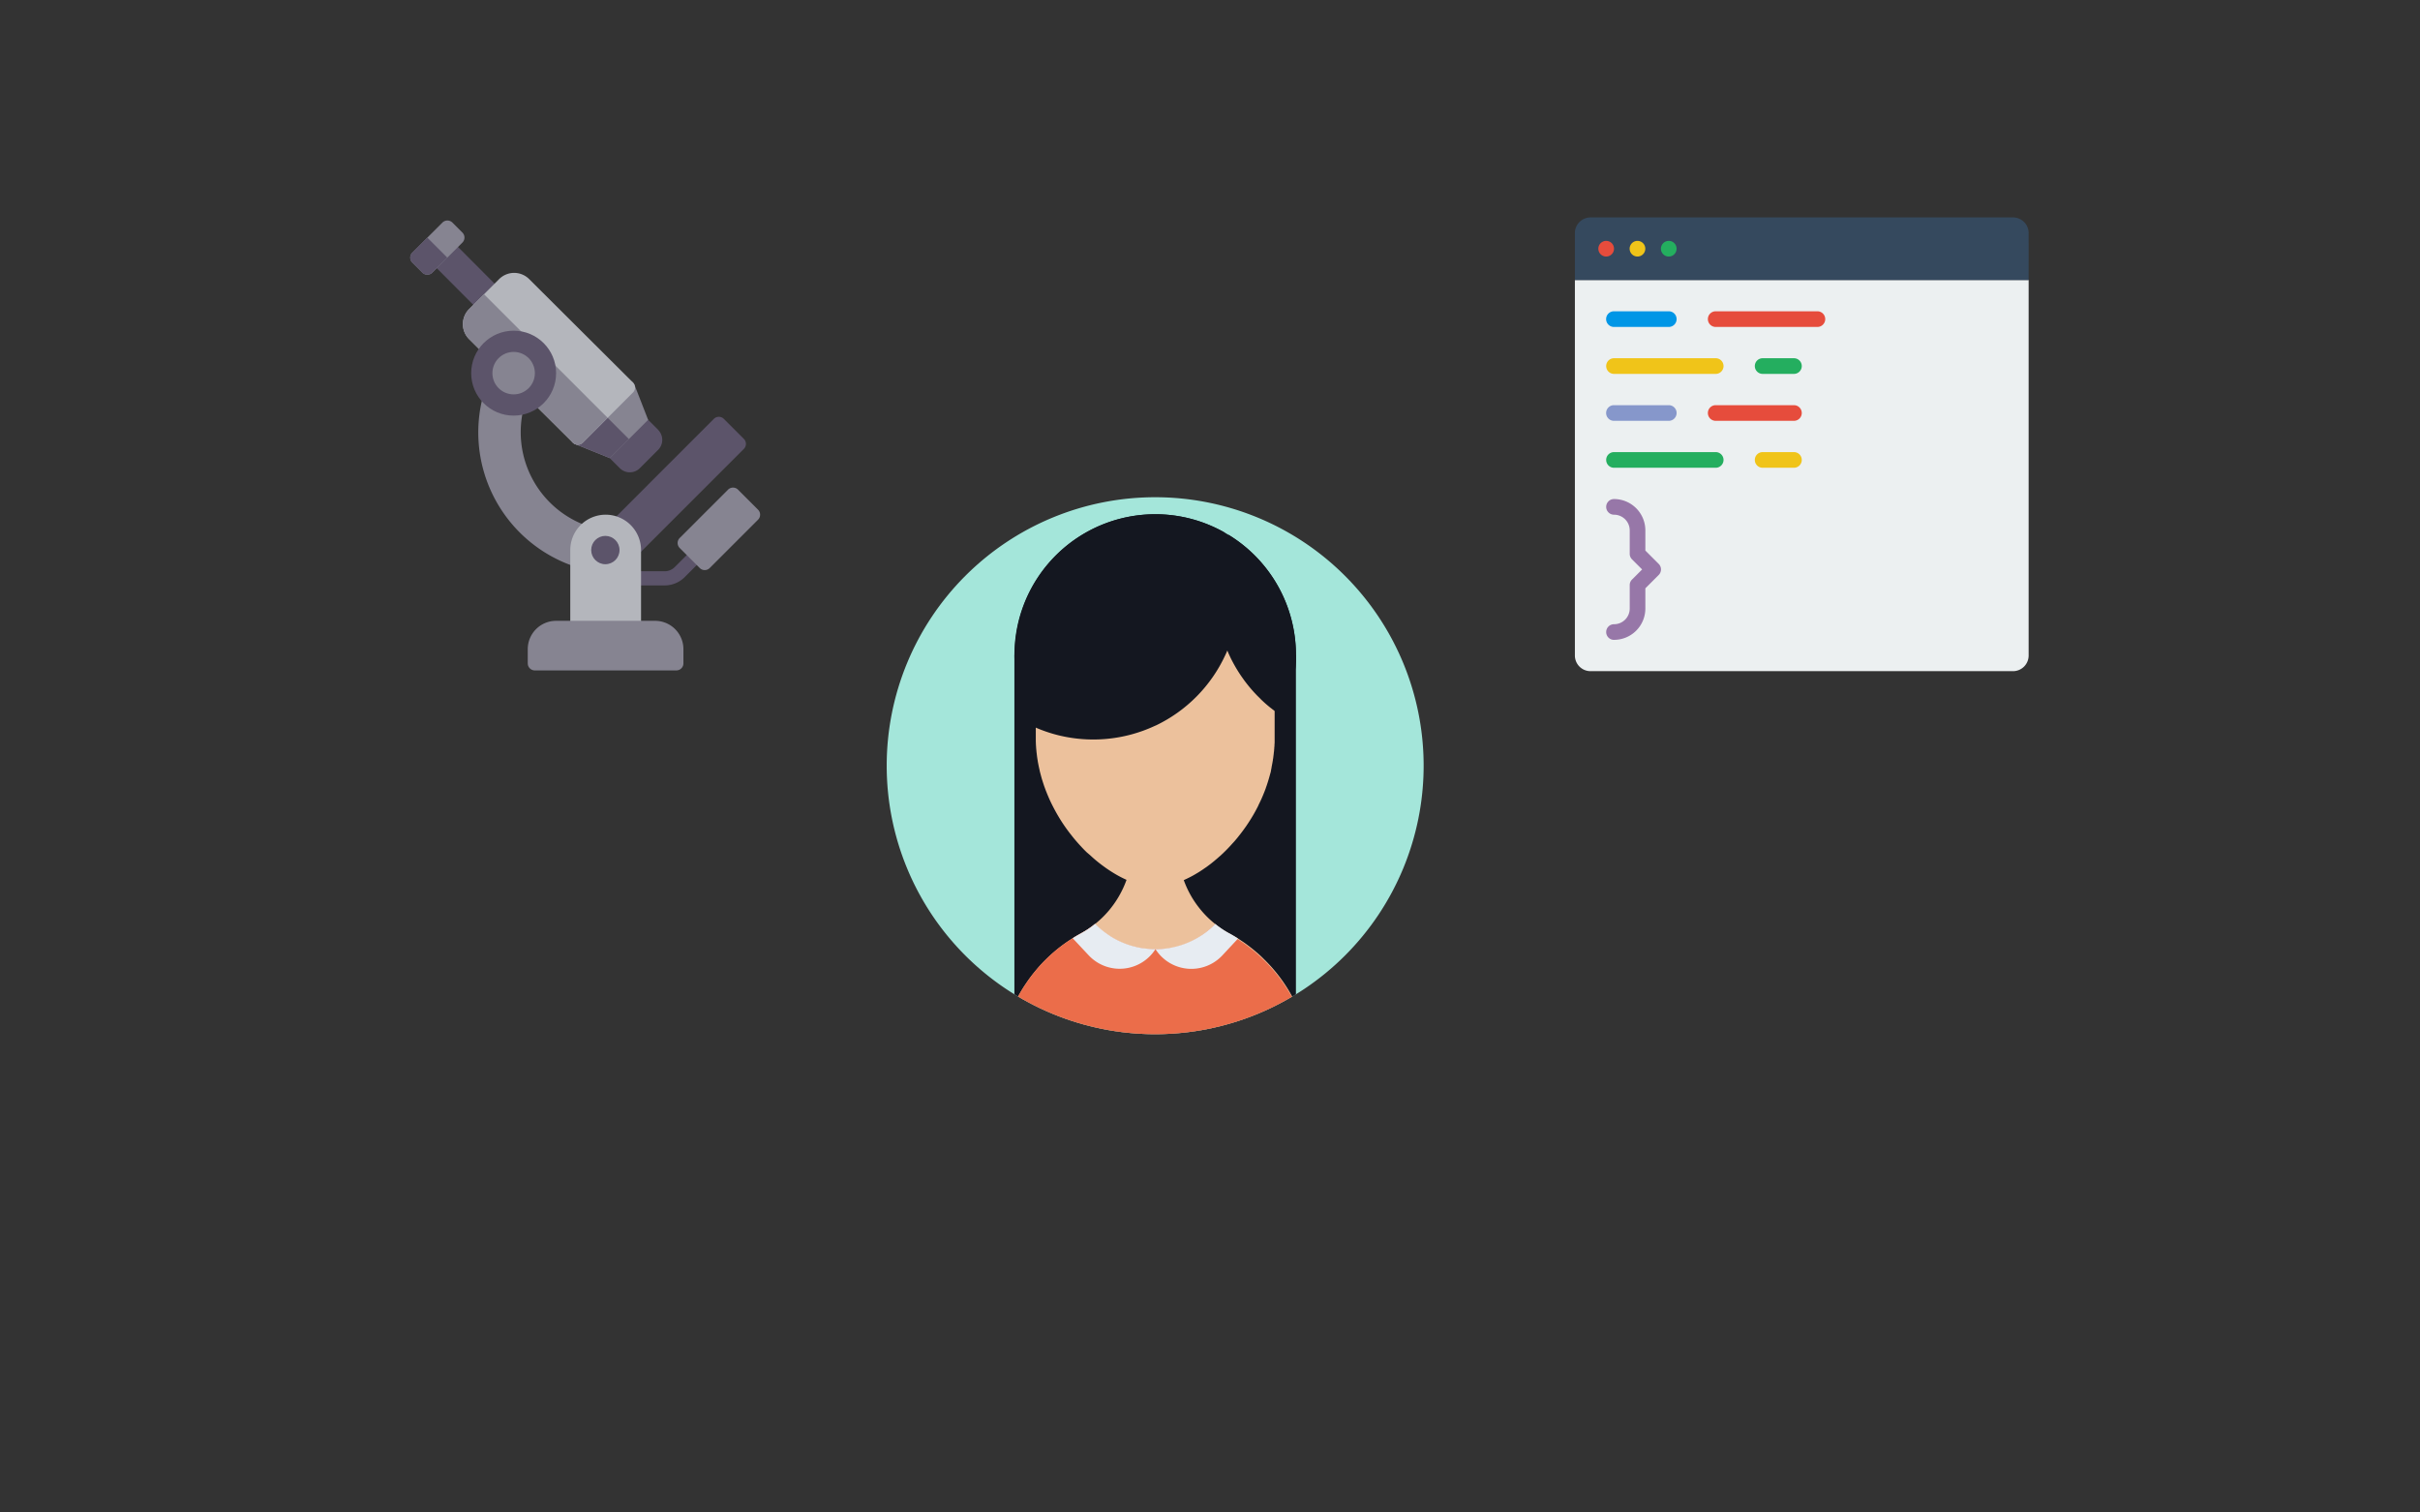 <svg id="Layer_1" data-name="Layer 1" xmlns="http://www.w3.org/2000/svg" xmlns:xlink="http://www.w3.org/1999/xlink" viewBox="0 0 1280 800"><rect x="0" y="0" width="1280" height="800" fill="#333333" stroke="none"/><defs><style>.cls-1{fill:none;}.cls-2{fill:#a4e6da;}.cls-3{clip-path:url(#clip-path);}.cls-4{fill:#141720;}.cls-5{fill:#ecc19c;}.cls-6{fill:#eb6d4a;}.cls-7{fill:#e7ecf2;}.cls-8{fill:#ecf0f1;}.cls-9{fill:#35495e;}.cls-10{fill:#e64c3c;}.cls-11{fill:#f0c419;}.cls-12{fill:#24ae5f;}.cls-13{fill:#0096e6;}.cls-14{fill:#8697cb;}.cls-15{fill:#9777a8;}.cls-16{fill:#5c546a;}.cls-17{fill:#868491;}.cls-18{fill:#b4b6bc;}</style><clipPath id="clip-path"><path class="cls-1" d="M469,405A142,142,0,1,0,611,263,142,142,0,0,0,469,405"/></clipPath></defs><title>Artboard 1</title><path class="cls-2" d="M753,405A142,142,0,1,1,611,263,142,142,0,0,1,753,405"/><g class="cls-3"><rect class="cls-4" x="536.54" y="346.43" width="148.91" height="200.57"/></g><g class="cls-3"><path class="cls-5" d="M693.33,566v0H528.68v0a81.9,81.9,0,0,1,4.39-26.58q.77-2.26,1.68-4.47v0c.54-1.37,1.15-2.72,1.78-4l.14-.31a80.34,80.34,0,0,1,6-10.44c1.27-1.89,2.64-3.76,4.07-5.54,1-1.23,2-2.42,3-3.57.51-.59,1.06-1.16,1.6-1.74s1.09-1.12,1.65-1.68a1.27,1.27,0,0,1,.15-.14,80.57,80.57,0,0,1,8.74-7.53c1.57-1.16,3.15-2.25,4.8-3.3.2-.14.42-.26.64-.39,1.43-.92,2.89-1.77,4.38-2.58a.06.06,0,0,1,0,0h0l0,0c.54-.28,1.07-.59,1.6-.93l.36-.2c.44-.26.87-.54,1.31-.82.14-.09.28-.19.42-.26.37-.25.74-.5,1.12-.78s.93-.65,1.38-1c0,0,0,0,0,0s0,0,0,0c.43-.31.87-.64,1.29-1l0,0a51.9,51.9,0,0,0,7.15-6.91,52.9,52.9,0,0,0,9.45-16.25,49.92,49.92,0,0,0,1.46-4.86c.31-1.16.56-2.34.78-3.54a52.75,52.75,0,0,0,.81-9.19l12,.06h.12l2,0,10.18,0a52.24,52.24,0,0,0,.78,9c.2,1.21.46,2.4.77,3.58a48.28,48.28,0,0,0,1.41,4.78,51.89,51.89,0,0,0,8.91,15.7,50.85,50.85,0,0,0,7.64,7.54c.4.34.81.67,1.23,1a1.83,1.83,0,0,0,.41.29.12.12,0,0,0,.06.06.63.63,0,0,1,.17.11.33.33,0,0,1,.09.06,3.53,3.53,0,0,0,.39.29l1.1.76.36.25.84.56.87.53,1,.57c.31.2.64.39,1,.56a1.41,1.41,0,0,1,.28.14l.51.28.31.19,1.23.7c.67.39,1.35.79,2,1.21s1.27.79,1.89,1.24c1.29.82,2.55,1.72,3.77,2.65a0,0,0,0,0,0,0h0c1.57,1.16,3.09,2.41,4.58,3.68s2.73,2.44,4,3.74l.26.25A82,82,0,0,1,693.33,566"/></g><g class="cls-3"><path class="cls-6" d="M693.33,566H528.68a81.9,81.9,0,0,1,4.39-26.58q.77-2.26,1.68-4.47v0c.54-1.37,1.15-2.72,1.78-4l.14-.31a80.34,80.34,0,0,1,6-10.44c1.27-1.89,2.64-3.76,4.07-5.54,1-1.23,2-2.42,3-3.57.51-.59,1.06-1.16,1.6-1.74s1.09-1.12,1.65-1.68a1.27,1.27,0,0,1,.15-.14,80.57,80.57,0,0,1,8.74-7.53c1.57-1.16,3.15-2.25,4.8-3.3.2-.14.42-.26.64-.39,1.43-.92,2.89-1.77,4.38-2.58a0,0,0,0,1,0,0s0,0,0,0h0v0h0l1.6-.93.36-.2c.44-.26.87-.54,1.31-.82l1.26-.85.51-.37c.39-.26.78-.54,1.15-.82l.06,0,0,0,1.21-1,0,0,0,0c.88.9,1.78,1.77,2.75,2.59.47.4.95.79,1.43,1.18,0,0,0,0,0,0,.45.36.88.7,1.34,1a3.4,3.4,0,0,0,.31.22c.47.33.93.65,1.4,1,1.06.7,2.14,1.35,3.24,2,.56.31,1.12.6,1.69.88s1.18.56,1.77.81a.52.52,0,0,0,.23.11c.67.29,1.33.57,2,.82s1.38.5,2.08.71c.53.17,1.06.33,1.6.47s1,.26,1.44.37a1.17,1.17,0,0,0,.34.08,47.91,47.91,0,0,0,4.83.84c.56.06,1.12.12,1.69.17,1.15.09,2.3.14,3.46.14h.12c.34,0,.68,0,1,0a0,0,0,0,0,0,0,1.53,1.53,0,0,0,.37,0,.1.1,0,0,0,.09,0c.17,0,.33,0,.5,0,.73,0,1.44-.08,2.16-.14s1.24-.14,1.85-.22a1.13,1.13,0,0,0,.25,0,1.27,1.27,0,0,0,.23,0c.48-.06.95-.16,1.41-.23l.16,0a.51.51,0,0,0,.22,0l.19,0,.54-.11.74-.16c.24-.05.48-.1.72-.17.68-.17,1.37-.34,2-.54s1.33-.41,2-.64c1-.34,2-.73,3-1.15.65-.28,1.27-.56,1.91-.88s1.07-.53,1.58-.82.76-.42,1.13-.64a14.17,14.17,0,0,0,1.23-.73l.33-.19c.34-.22.67-.43,1-.67s.36-.23.53-.36.2-.14.29-.2c.45-.31.88-.64,1.32-1,0,0,0,0,0,0a3.36,3.36,0,0,0,.29-.22c.2-.15.42-.33.62-.51s.65-.51,1-.78c1-.87,2-1.8,3-2.76l0,0c.53.43,1.07.85,1.62,1.27a.12.12,0,0,0,.06.06.63.63,0,0,1,.17.11.33.33,0,0,1,.09.06c.48.36,1,.72,1.49,1.06l.36.25c.56.37,1.13.73,1.71,1.09s1.29.76,1.94,1.12a1.6,1.6,0,0,1,.28.14l.5.29.31.19,1.23.7c.67.39,1.35.79,2,1.21s1.27.79,1.89,1.24c1.29.82,2.55,1.72,3.77,2.65h0c1.57,1.18,3.1,2.41,4.58,3.69s2.73,2.44,4,3.74l.26.25A82,82,0,0,1,693.33,566"/></g><g class="cls-3"><path class="cls-7" d="M611.14,502l0,.08,0,0s0,.08-.08.11a22.45,22.45,0,0,1-35.26,3.07l-8.43-9c1.43-.92,2.89-1.77,4.38-2.58a.06.06,0,0,1,0,0h0v0h0l1.6-.93.36-.2,1.3-.82c.14-.09.28-.19.42-.26l.84-.59.28-.19c.47-.33.93-.65,1.38-1,0,0,0,0,0,0a.47.47,0,0,1,.09-.09l1.21-1,0,0c.88.9,1.8,1.77,2.76,2.58.47.42.95.82,1.43,1.18,0,0,0,0,0,0,.44.37.88.72,1.34,1a3.4,3.4,0,0,0,.31.22,16.68,16.68,0,0,0,1.4,1,33,33,0,0,0,3.24,2c.56.31,1.12.6,1.69.88s1.18.56,1.77.81a.52.52,0,0,0,.23.11,42.16,42.16,0,0,0,4.1,1.54c.53.17,1.06.33,1.6.47s1,.26,1.44.37a1.17,1.17,0,0,0,.34.08,35.28,35.28,0,0,0,4.83.84c.56.08,1.12.14,1.69.17,1.13.11,2.28.16,3.45.16h.2Z"/></g><g class="cls-3"><path class="cls-7" d="M654.86,496.4l-8.3,8.91a22.46,22.46,0,0,1-35.34-3.18l0,0-.06-.08a44.3,44.3,0,0,0,31.64-13.35l0,0a41.82,41.82,0,0,0,3.43,2.56l.36.25c.56.37,1.13.73,1.71,1.09s1.29.76,1.94,1.12a1.6,1.6,0,0,1,.28.14c1.37.76,2.71,1.55,4,2.39l.31.2"/></g><g class="cls-3"><path class="cls-4" d="M655,314.33A76.55,76.55,0,0,1,649,344c-.34.81-.68,1.6-1.07,2.39a77.08,77.08,0,0,1-36.89,37.34s0,0-.08,0a77.16,77.16,0,0,1-53.84,4.45,79.22,79.22,0,0,1-8.38-2.92h0l-.95-.42-.76-.33a76.65,76.65,0,0,1-4.5-8.79A74.48,74.48,0,0,1,611,272h.08a74.06,74.06,0,0,1,36.63,9.67c.47,1,.9,2,1.33,3a75.07,75.07,0,0,1,3.52,10.46v0A77,77,0,0,1,655,314.33"/></g><g class="cls-3"><path class="cls-4" d="M685.44,346.43a74.22,74.22,0,0,1-7.37,32.34,76.87,76.87,0,0,1-29-94.14c.25-.59.5-1.16.76-1.75a74.43,74.43,0,0,1,35.65,63.55"/></g><g class="cls-3"><path class="cls-5" d="M674.19,342.69v47.4c0,.62,0,1.23,0,1.85s0,1.1-.06,1.66,0,1-.09,1.49,0,.71-.08,1.07,0,.42-.06.64c0,.39-.06.79-.13,1.18-.06.75-.15,1.47-.26,2.22,0,.19,0,.37-.08.56,0,.37-.11.74-.17,1.12v0a1.08,1.08,0,0,0,0,.22c-.09.46-.17.93-.25,1.4-.14.74-.28,1.49-.43,2.22,0,0,0,.06,0,.09a2.83,2.83,0,0,1-.06.33s0,.06,0,.09c-.06.33-.14.65-.22,1l0,.22a3.17,3.17,0,0,1-.12.51c0,.28-.13.56-.19.84s-.08.33-.14.48-.08.28-.11.4c-.33,1.27-.7,2.51-1.09,3.76-.19.59-.37,1.16-.57,1.75,0,.06,0,.13-.06.19-.17.5-.36,1-.53,1.51l0,.08-.19.48c-.19.5-.37,1-.57,1.49s-.48,1.2-.73,1.79-.45,1.05-.68,1.58c0,.09-.08.17-.11.26-.26.56-.51,1.12-.78,1.66s-.54,1.15-.84,1.72l0,.08c-.54,1.1-1.13,2.22-1.72,3.29l-.84,1.49a91.26,91.26,0,0,1-7.93,11.55q-.58.77-1.21,1.49c-.57.7-1.16,1.38-1.75,2s-1,1.13-1.54,1.68a.27.27,0,0,1-.06.08q-2.23,2.4-4.56,4.55c-.31.31-.64.59-1,.88-.53.48-1.06.95-1.6,1.4s-.85.73-1.29,1.09c-1.12.92-2.23,1.8-3.37,2.62-.47.36-.95.7-1.43,1-.78.56-1.57,1.09-2.36,1.6-.43.29-.88.57-1.33.84a1.69,1.69,0,0,1-.22.12c-1.51.93-3,1.78-4.55,2.53l-1.16.57-1.21.56q-.77.35-1.54.65a4.64,4.64,0,0,1-.6.23c-.61.25-1.23.48-1.83.68-.76.28-1.54.51-2.3.73-.53.15-1.07.29-1.6.42a.22.22,0,0,1-.11,0c-.53.13-1.05.25-1.58.34l-.42.08c-.44.08-.87.15-1.3.2-.62.09-1.24.17-1.86.2a4.51,4.51,0,0,1-.64,0c-.5,0-1,0-1.46,0H611c-.48,0-1,0-1.44,0a3.47,3.47,0,0,1-.56,0c-.43,0-.88-.06-1.35-.13l-.29,0c-.57-.08-1.15-.17-1.74-.28s-1-.19-1.5-.31a44.49,44.49,0,0,1-8.15-2.75,59.31,59.31,0,0,1-7.12-3.76l-.4-.25c-1.06-.65-2.12-1.35-3.17-2.08-.59-.42-1.18-.84-1.77-1.27-1.85-1.35-3.68-2.82-5.48-4.41l-1.49-1.37L575,451c-1.15-1.1-2.27-2.24-3.34-3.43-.08-.06-.14-.14-.2-.2q-.67-.72-1.35-1.49c-1.24-1.4-2.45-2.84-3.6-4.35-.45-.54-.87-1.1-1.29-1.66-1.57-2.08-3.06-4.25-4.46-6.5-.37-.6-.74-1.23-1.1-1.83s-.85-1.47-1.27-2.22c-.6-1.09-1.18-2.19-1.74-3.3-.9-1.75-1.72-3.56-2.48-5.39-.19-.44-.37-.87-.53-1.3s-.47-1.13-.67-1.69c-.09-.26-.2-.53-.28-.79q-.33-.84-.6-1.68c-.28-.82-.54-1.66-.81-2.5s-.48-1.62-.7-2.44-.48-1.75-.68-2.65c0-.09,0-.19-.06-.28s0,0,0-.08c-.29-1.21-.54-2.45-.78-3.69-.09-.47-.17-.93-.23-1.41-.22-1.21-.37-2.45-.51-3.69-.08-.54-.12-1.09-.17-1.63s-.11-1.13-.14-1.71c-.08-1-.12-2.09-.15-3.15,0-.62,0-1.23,0-1.85v-47.4a63.19,63.19,0,0,1,59.72-63.09l.17,0,1.3,0c.65,0,1.29,0,1.94,0H611c.67,0,1.34,0,2,0h.14c.47,0,.93,0,1.4.06h0l.65,0c.47,0,.93.06,1.38.11.23,0,.45,0,.68.06l.45,0a65.06,65.06,0,0,1,7.25,1.19,63.2,63.2,0,0,1,21.79,9.56c1.46,1,2.86,2,4.21,3.17l1.55,1.3v0a61.45,61.45,0,0,1,8.18,8.61,62.76,62.76,0,0,1,13.44,38.41c0,.19,0,.37,0,.56"/></g><g class="cls-3"><path class="cls-4" d="M685.44,346.43c0,.84,0,1.66,0,2.5s-.06,1.63-.13,2.44v.09c0,.81-.12,1.6-.2,2.39s-.17,1.62-.28,2.42-.23,1.62-.36,2.41-.28,1.6-.44,2.39a.56.56,0,0,0,0,.17c-.31,1.52-.67,3-1.07,4.5-.23.87-.47,1.72-.73,2.58s-.53,1.69-.82,2.53-.56,1.55-.84,2.31a.86.86,0,0,0-.08.19c-.33.81-.65,1.63-1,2.44-.42,1-.87,2-1.35,3-1.32-.85-2.62-1.75-3.88-2.72-.45-.33-.9-.65-1.34-1s-.95-.73-1.41-1.1c-1.32-1.07-2.61-2.19-3.85-3.37-.34-.31-.68-.62-1-1-.53-.5-1-1-1.55-1.52a75.18,75.18,0,0,1-5.93-6.81c-.56-.71-1.09-1.43-1.61-2.17s-1-1.41-1.49-2.14a79.33,79.33,0,0,1-4.52-7.68q-.49-.93-.93-1.91c-.16-.31-.31-.62-.45-.95a.05.05,0,0,1,0,0c-.36-.78-.71-1.57-1-2.36-.34.81-.68,1.6-1.07,2.39a77.1,77.1,0,0,1-36.89,37.34s0,0-.08,0a77.13,77.13,0,0,1-53.84,4.45,79.79,79.79,0,0,1-8.38-2.92h0l-.95-.42-.76-.33a76.46,76.46,0,0,1-4.5-8.78A74.48,74.48,0,0,1,611,272h.08a74.07,74.07,0,0,1,36.62,9.67c.7.39,1.4.81,2.09,1.23a74.43,74.43,0,0,1,35.65,63.55"/></g><path class="cls-8" d="M1064.72,355H841.28a8.28,8.28,0,0,1-8.28-8.28V148.1h240V346.72a8.28,8.28,0,0,1-8.28,8.28"/><path class="cls-9" d="M1073,148.1H833V123.28a8.28,8.28,0,0,1,8.28-8.28h223.45a8.28,8.28,0,0,1,8.28,8.28Z"/><path class="cls-10" d="M853.69,131.55a4.14,4.14,0,1,1-4.14-4.14,4.13,4.13,0,0,1,4.14,4.14"/><path class="cls-11" d="M870.24,131.55a4.14,4.14,0,1,1-4.14-4.14,4.13,4.13,0,0,1,4.14,4.14"/><path class="cls-12" d="M886.79,131.55a4.14,4.14,0,1,1-4.14-4.14,4.13,4.13,0,0,1,4.14,4.14"/><path class="cls-13" d="M882.66,172.93h-29a4.14,4.14,0,0,1,0-8.28h29a4.14,4.14,0,1,1,0,8.28"/><path class="cls-10" d="M961.28,172.93H907.48a4.14,4.14,0,0,1,0-8.28h53.79a4.14,4.14,0,1,1,0,8.28"/><path class="cls-11" d="M907.48,197.76H853.69a4.14,4.14,0,0,1,0-8.28h53.79a4.14,4.14,0,1,1,0,8.28"/><path class="cls-12" d="M948.86,197.76H932.31a4.14,4.14,0,1,1,0-8.28h16.55a4.14,4.14,0,1,1,0,8.28"/><path class="cls-14" d="M882.66,222.59h-29a4.14,4.14,0,0,1,0-8.28h29a4.14,4.14,0,1,1,0,8.28"/><path class="cls-10" d="M948.86,222.59H907.48a4.14,4.14,0,1,1,0-8.28h41.38a4.14,4.14,0,1,1,0,8.28"/><path class="cls-12" d="M907.48,247.41H853.69a4.14,4.14,0,0,1,0-8.28h53.79a4.14,4.14,0,1,1,0,8.28"/><path class="cls-11" d="M948.86,247.41H932.31a4.14,4.14,0,1,1,0-8.28h16.55a4.14,4.14,0,1,1,0,8.28"/><path class="cls-15" d="M853.69,338.45a4.14,4.14,0,0,1,0-8.28A8.28,8.28,0,0,0,862,321.9V309.48a4.12,4.12,0,0,1,1.21-2.93l5.35-5.35-5.35-5.35a4.12,4.12,0,0,1-1.21-2.94l0-12.41a8.3,8.3,0,0,0-8.31-8.26,4.14,4.14,0,0,1,0-8.28,16.59,16.59,0,0,1,16.58,16.55l0,10.7,7.06,7.06a4.13,4.13,0,0,1,0,5.85l-7.06,7.06v10.7a16.57,16.57,0,0,1-16.55,16.55"/><path class="cls-16" d="M348.12,227.35l-7.94-7.94a3.74,3.74,0,0,0-5.29,0l-15,15a3.74,3.74,0,0,0,0,5.29l7.94,7.94a7.5,7.5,0,0,0,10.59,0l9.67-9.68a7.48,7.48,0,0,0,0-10.59Z"/><path class="cls-17" d="M333.06,201.34a3.75,3.75,0,0,0-3.54,1L303,228.83a3.74,3.74,0,0,0,1.48,6.2l18.07,7.29,20.26-20.26-7.09-18.2A3.75,3.75,0,0,0,333.06,201.34Z"/><path class="cls-16" d="M304.5,235l18.07,7.29,10.06-10.06-16.52-16.52L303,228.83a3.74,3.74,0,0,0,1.48,6.2Z"/><path class="cls-16" d="M264,153.11l-10.57,10.57a.47.47,0,0,1-.66,0L227,137.82a.47.47,0,0,1,0-.66l10.57-10.57a.47.47,0,0,1,.66,0L264,152.45A.47.47,0,0,1,264,153.11Z"/><path class="cls-16" d="M351.57,309.65H335.31a3.74,3.74,0,1,1,0-7.49h16.26a7.54,7.54,0,0,0,5.29-2.19l8.71-8.71a3.74,3.74,0,0,1,5.29,5.29l-8.71,8.71A15.06,15.06,0,0,1,351.57,309.65Z"/><path class="cls-17" d="M276.93,216.08a52.56,52.56,0,0,0,34.93,62.52l-6.47,21.51a74.83,74.83,0,0,1-49.66-91.51Z"/><path class="cls-16" d="M393.45,232.15l-10.59-10.59a3.74,3.74,0,0,0-5.29,0L325.5,273.65a3.74,3.74,0,0,0-.69,4.35L332,292a3.74,3.74,0,0,0,2.75,2,3.86,3.86,0,0,0,.58,0,3.73,3.73,0,0,0,2.65-1.1l55.5-55.5A3.74,3.74,0,0,0,393.45,232.15Z"/><path class="cls-17" d="M400.94,269.58,390.36,259a3.74,3.74,0,0,0-5.29,0l-25.56,25.56a3.74,3.74,0,0,0,0,5.29l10.59,10.59a3.74,3.74,0,0,0,5.29,0l25.56-25.56A3.74,3.74,0,0,0,400.94,269.58Z"/><path class="cls-18" d="M320.34,272.23a18.74,18.74,0,0,0-18.71,18.71v41.17a3.74,3.74,0,1,0,7.49,0h22.46a3.74,3.74,0,1,0,7.49,0V290.94A18.74,18.74,0,0,0,320.34,272.23Z"/><path class="cls-18" d="M334.81,202.33l-54.92-54.71a11.25,11.25,0,0,0-15.88,0L248.13,163.5a11.23,11.23,0,0,0,0,15.88l5.94,5.93a3.74,3.74,0,0,0,5.29,0l24.39,24.39h0a3.74,3.74,0,0,0,0,5.29L303,234.13a3.74,3.74,0,0,0,5.28,0l26.5-26.5a3.74,3.74,0,0,0,0-5.3Z"/><path class="cls-17" d="M283.76,215,303,234.13a3.74,3.74,0,0,0,5.28,0L321.4,221,256,155.63l-7.87,7.87a11.23,11.23,0,0,0,0,15.88l5.94,5.93a3.74,3.74,0,0,0,5.29,0l24.39,24.39h0A3.74,3.74,0,0,0,283.76,215Z"/><path class="cls-17" d="M346.54,328.37h-52.4a15,15,0,0,0-15,15v7.49a3.74,3.74,0,0,0,3.74,3.74h74.86a3.74,3.74,0,0,0,3.74-3.74v-7.49A15,15,0,0,0,346.54,328.37Z"/><circle class="cls-16" cx="271.68" cy="197.37" r="22.46"/><circle class="cls-17" cx="271.68" cy="197.37" r="11.23"/><circle class="cls-16" cx="320.19" cy="290.94" r="7.49"/><path class="cls-17" d="M244.56,128.32,228.68,144.2a3.74,3.74,0,0,1-5.29,0l-5.29-5.29a3.74,3.74,0,0,1,0-5.29L234,117.73a3.74,3.74,0,0,1,5.29,0l5.29,5.29A3.74,3.74,0,0,1,244.56,128.32Z"/><path class="cls-16" d="M226,125.67l-7.94,7.94a3.74,3.74,0,0,0,0,5.29l5.29,5.29a3.74,3.74,0,0,0,5.29,0l7.94-7.94Z"/></svg>